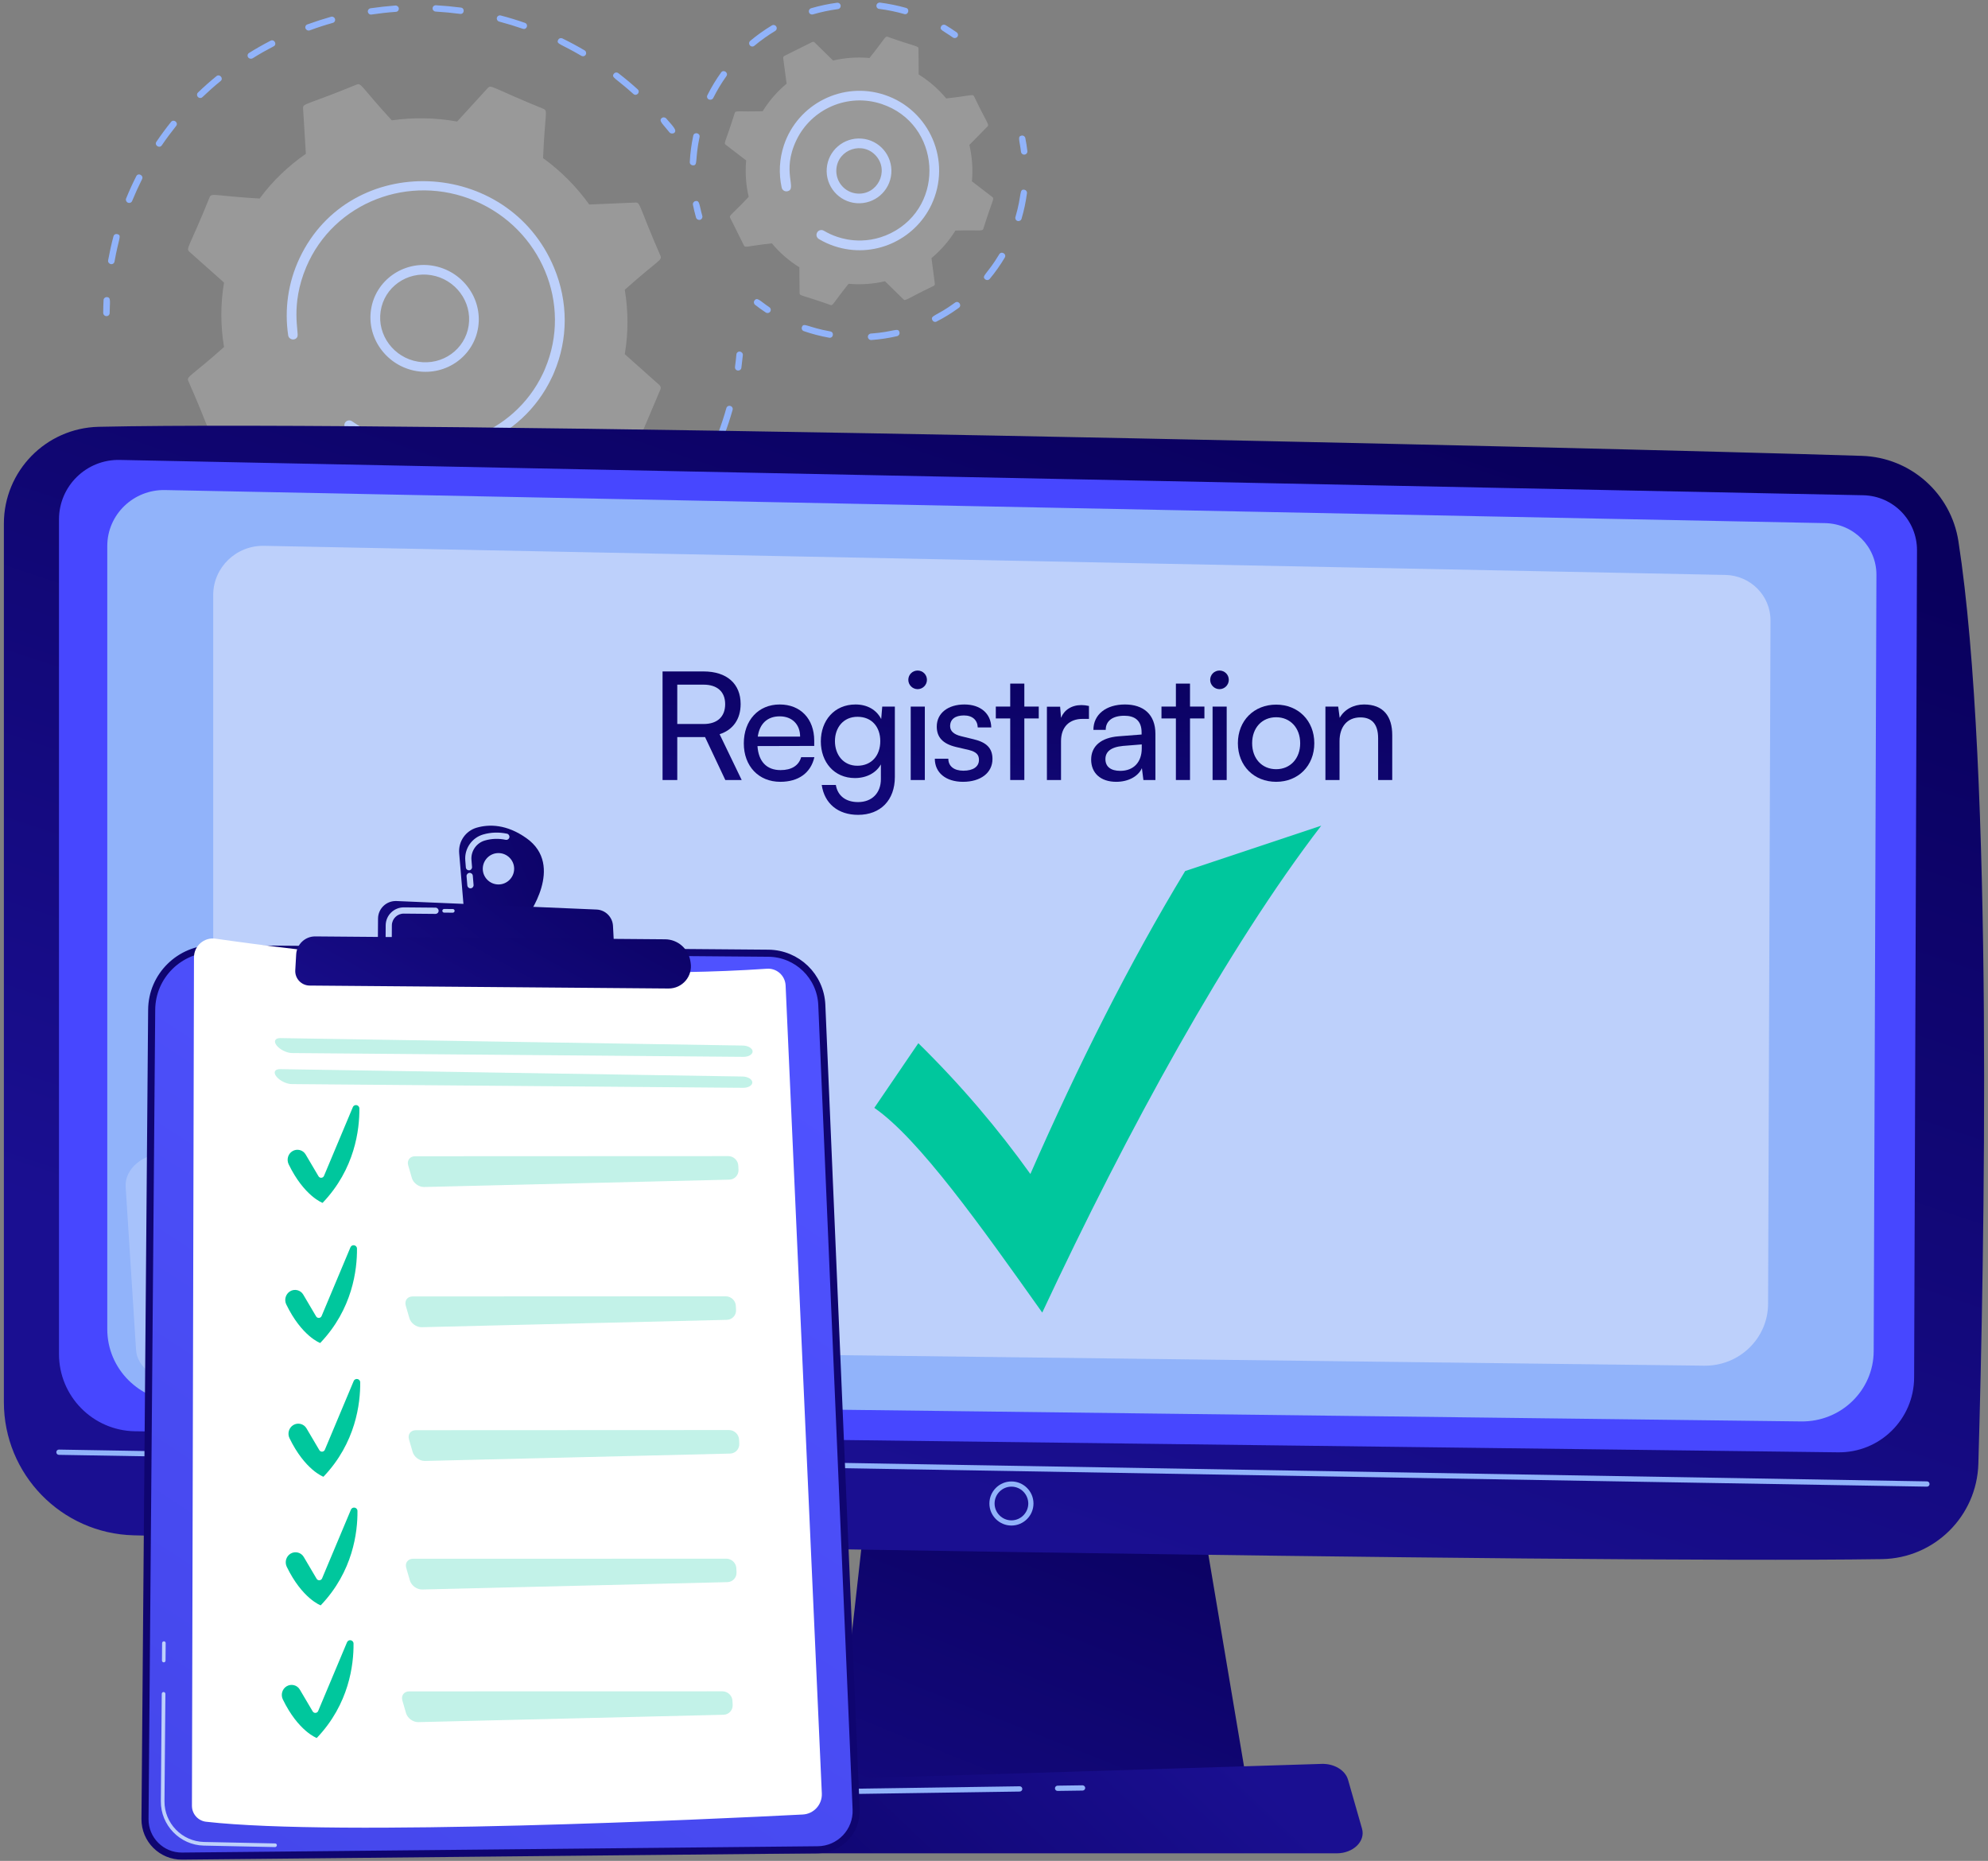 <svg width="281" height="263" viewBox="0 0 281 263" fill="none" xmlns="http://www.w3.org/2000/svg">
<rect x="0" y="0" width="281" height="263" fill="#808080" stroke="none"/>
<path d="M14.856 44.639C14.697 44.56 14.588 44.401 14.588 44.222C14.588 43.617 14.608 43.012 14.638 42.407C14.648 42.158 14.866 41.97 15.114 41.99C15.729 42.029 15.511 42.625 15.501 44.242C15.501 44.49 15.293 44.689 15.045 44.679C14.975 44.679 14.916 44.659 14.856 44.639Z" fill="#91B3FA"/>
<path d="M15.283 36.791C15.491 35.66 15.739 34.519 16.037 33.397C16.096 33.159 16.344 33.02 16.593 33.09C17.257 33.278 16.781 33.616 16.186 36.969C16.146 37.218 15.908 37.376 15.66 37.327C15.402 37.267 15.233 37.029 15.283 36.791ZM17.823 28.059C18.259 26.987 18.746 25.906 19.262 24.904C19.529 24.358 20.343 24.795 20.085 25.311C19.579 26.323 19.113 27.355 18.676 28.406C18.587 28.635 18.319 28.744 18.081 28.645C17.843 28.545 17.733 28.277 17.823 28.059ZM22.109 20.032C22.754 19.079 23.449 18.137 24.173 17.234C24.55 16.767 25.265 17.333 24.898 17.799C24.193 18.682 23.508 19.605 22.873 20.538C22.536 21.034 21.772 20.528 22.109 20.032ZM27.983 13.711C27.805 13.533 27.805 13.245 27.983 13.076C28.817 12.272 29.69 11.498 30.593 10.764C31.049 10.387 31.645 11.082 31.178 11.459C30.295 12.173 29.442 12.937 28.619 13.721C28.45 13.9 28.152 13.89 27.983 13.711ZM35.068 8.095C34.929 7.887 34.989 7.609 35.207 7.48C36.189 6.865 37.211 6.289 38.243 5.753C38.769 5.476 39.206 6.279 38.68 6.547C37.668 7.073 36.666 7.639 35.703 8.244C35.485 8.363 35.207 8.303 35.068 8.095ZM43.423 4.275C43.324 4.225 43.234 4.136 43.185 4.027C43.095 3.799 43.205 3.531 43.443 3.451C44.534 3.054 45.665 2.687 46.786 2.37C47.025 2.3 47.283 2.439 47.352 2.677C47.422 2.916 47.292 3.164 47.044 3.233C45.943 3.541 44.842 3.898 43.77 4.295C43.651 4.334 43.532 4.325 43.423 4.275ZM52.254 2.023C52.125 1.963 52.026 1.834 51.996 1.685C51.956 1.437 52.125 1.209 52.373 1.169C53.534 1.001 54.705 0.872 55.875 0.782C56.123 0.762 56.352 0.951 56.372 1.199C56.391 1.447 56.213 1.665 55.955 1.675C54.814 1.755 53.653 1.884 52.522 2.052C52.432 2.072 52.333 2.062 52.254 2.023ZM61.144 1.169C61.154 0.921 61.362 0.733 61.62 0.743C62.791 0.812 63.982 0.921 65.143 1.07C65.748 1.149 65.639 2.042 65.034 1.963C63.893 1.814 62.732 1.705 61.581 1.636C61.333 1.626 61.134 1.417 61.144 1.169ZM89.522 13.275C86.962 10.973 86.347 10.953 86.774 10.417C86.923 10.219 87.21 10.189 87.409 10.348C88.342 11.062 89.254 11.826 90.128 12.62C90.574 13.017 89.969 13.681 89.522 13.275ZM70.233 2.509C70.293 2.271 70.541 2.122 70.789 2.191C71.93 2.489 73.071 2.836 74.182 3.223C74.758 3.422 74.47 4.265 73.895 4.067C72.803 3.69 71.682 3.352 70.571 3.054C70.323 2.995 70.174 2.747 70.233 2.509ZM82.17 7.887C79.203 6.14 78.588 6.25 78.895 5.634C79.084 5.247 79.56 5.436 79.501 5.436C80.562 5.952 81.614 6.517 82.626 7.113C82.845 7.242 82.914 7.52 82.795 7.728C82.676 7.936 82.408 8.016 82.17 7.887Z" fill="#91B3FA"/>
<path d="M94.632 18.713C93.68 17.512 93.065 17.076 93.531 16.689C93.72 16.53 94.007 16.56 94.176 16.748C95.218 17.949 95.744 18.445 95.277 18.802C95.129 18.901 94.781 18.911 94.632 18.713Z" fill="#91B3FA"/>
<path d="M104.148 52.33C103.97 52.251 103.86 52.062 103.89 51.854C103.97 51.268 104.039 50.673 104.089 50.088C104.108 49.84 104.337 49.661 104.585 49.691C104.833 49.721 105.021 49.939 105.001 50.187C104.942 50.782 104.872 51.388 104.793 51.983C104.763 52.231 104.525 52.4 104.277 52.36C104.227 52.36 104.188 52.35 104.148 52.33Z" fill="#91B3FA"/>
<path d="M39.662 84.904C38.531 84.329 37.41 83.704 36.328 83.039C36.11 82.91 36.04 82.632 36.179 82.414C36.547 81.818 36.755 82.424 40.069 84.1C40.297 84.22 40.386 84.487 40.277 84.706C40.079 85.093 39.612 84.904 39.662 84.904ZM45.09 86.77C45.318 86.115 45.675 86.66 49.247 87.593C49.495 87.653 49.644 87.901 49.585 88.139C49.525 88.377 49.277 88.526 49.029 88.457C47.809 88.139 46.578 87.762 45.377 87.335C45.129 87.256 45.01 86.998 45.09 86.77ZM31.278 79.437C30.295 78.633 29.343 77.78 28.43 76.897C28.251 76.718 28.241 76.44 28.42 76.262C28.916 75.766 28.986 76.401 31.853 78.752C32.052 78.911 32.081 79.199 31.923 79.387C31.764 79.566 31.476 79.596 31.278 79.437ZM54.962 89.588C54.794 89.508 54.675 89.32 54.705 89.131C54.734 88.883 54.953 88.715 55.211 88.744C56.441 88.893 57.691 88.992 58.931 89.042C59.18 89.052 59.388 89.26 59.378 89.508C59.368 89.756 59.16 89.955 58.912 89.945C57.651 89.895 56.371 89.796 55.111 89.637C55.052 89.617 55.012 89.608 54.962 89.588ZM64.825 89.717C64.686 89.647 64.587 89.518 64.567 89.359C64.538 89.111 64.716 88.893 64.964 88.863C66.195 88.744 67.435 88.576 68.646 88.347C68.894 88.298 69.132 88.466 69.181 88.705C69.231 88.953 69.072 89.181 68.824 89.23C67.584 89.459 66.324 89.627 65.064 89.756C64.984 89.766 64.905 89.746 64.825 89.717ZM74.45 87.702C74.341 87.653 74.252 87.564 74.212 87.434C74.133 87.196 74.252 86.948 74.49 86.869C75.661 86.492 76.822 86.055 77.953 85.579C78.181 85.48 78.449 85.589 78.558 85.817C78.657 86.045 78.558 86.313 78.33 86.403C77.179 86.889 75.988 87.335 74.797 87.722C74.668 87.762 74.549 87.752 74.45 87.702ZM83.351 83.664C83.271 83.624 83.202 83.565 83.152 83.485C83.023 83.267 83.083 82.999 83.301 82.87C84.353 82.245 85.395 81.57 86.387 80.856C86.585 80.707 86.873 80.757 87.022 80.955C87.171 81.154 87.131 81.441 86.933 81.58C85.921 82.305 84.859 82.999 83.787 83.634C83.648 83.724 83.49 83.733 83.351 83.664ZM90.991 77.701C90.495 77.195 91.13 77.155 93.551 74.426C93.948 73.98 94.632 74.585 94.246 75.022C93.422 75.954 92.549 76.857 91.646 77.71C91.457 77.889 91.169 77.879 90.991 77.701ZM97.302 70.328C96.706 69.941 97.311 69.763 99.048 66.568C99.326 66.052 100.139 66.478 99.852 67.004C99.256 68.096 98.611 69.167 97.927 70.209C97.798 70.418 97.51 70.467 97.302 70.328ZM101.767 61.725C101.548 61.626 101.449 61.378 101.529 61.16C101.955 60.019 102.342 58.848 102.67 57.677C102.739 57.439 102.987 57.3 103.235 57.37C103.483 57.439 103.622 57.687 103.553 57.925C103.215 59.116 102.828 60.306 102.382 61.477C102.293 61.706 102.035 61.825 101.796 61.735C101.787 61.735 101.777 61.735 101.767 61.725Z" fill="#91B3FA"/>
<path d="M24.272 72.273C23.29 71.023 22.784 70.507 23.27 70.18C23.776 69.832 23.985 70.448 24.997 71.738C25.155 71.936 25.116 72.214 24.917 72.363C24.719 72.511 24.431 72.472 24.272 72.273Z" fill="#91B3FA"/>
<path d="M30.176 61.37L36.715 61.092C38.501 63.573 40.684 65.795 43.244 67.651C42.986 73.912 42.53 74.329 43.175 74.606L50.428 77.702C50.636 77.791 50.884 77.742 51.033 77.573L55.379 72.82C58.485 73.376 61.601 73.416 64.617 72.989L68.953 77.901C69.102 78.069 69.35 78.129 69.558 78.049L76.822 75.222C77.03 75.142 77.169 74.934 77.149 74.706L76.752 68.256C79.233 66.54 81.455 64.426 83.291 61.935L89.82 62.441C90.048 62.461 90.266 62.332 90.346 62.124L93.352 55.029C93.442 54.821 93.382 54.583 93.213 54.424L88.312 50.058C88.828 47.002 88.808 43.936 88.312 40.95C93.015 36.752 93.62 36.802 93.362 36.167C90.296 29.152 90.544 28.596 89.83 28.626L83.291 28.904C81.505 26.423 79.322 24.2 76.762 22.345C77.02 16.084 77.477 15.667 76.832 15.389C69.568 12.442 69.429 11.916 68.963 12.422L64.617 17.175C61.511 16.62 58.396 16.58 55.379 17.007C51.093 12.353 51.083 11.688 50.428 11.946C43.294 14.873 42.797 14.595 42.837 15.29L43.234 21.74C40.754 23.456 38.531 25.57 36.695 28.06C30.454 27.703 29.908 27.217 29.631 27.872C26.783 34.946 26.227 35.095 26.763 35.572L31.665 39.937C31.149 42.993 31.168 46.06 31.665 49.046C26.981 53.224 26.346 53.194 26.614 53.829C29.71 60.844 29.462 61.4 30.176 61.37Z" fill="white" fill-opacity="0.2"/>
<path d="M52.442 43.767C53.057 39.66 56.957 36.871 61.134 37.546C65.312 38.231 68.209 42.12 67.594 46.228C66.979 50.336 63.079 53.124 58.902 52.45C54.724 51.765 51.827 47.875 52.442 43.767ZM60.936 38.886C57.542 38.33 54.308 40.572 53.802 43.996C53.296 47.369 55.677 50.564 59.11 51.12C62.543 51.676 65.748 49.383 66.244 46.01C66.75 42.636 64.359 39.441 60.936 38.886Z" fill="#BDD0FB"/>
<path d="M51.907 62.342C50.874 61.856 49.892 61.28 48.969 60.635C48.692 60.437 48.602 60.08 48.741 59.792C48.761 59.762 48.781 59.722 48.801 59.693C49.019 59.395 49.446 59.325 49.753 59.534C50.815 60.278 51.966 60.913 53.167 61.429C62.236 65.299 72.654 61.419 76.742 52.786C76.852 52.568 76.951 52.34 77.04 52.112C80.92 42.953 76.455 32.376 67.167 28.407C57.89 24.448 47.173 28.586 43.294 37.724C40.992 43.162 42.301 47.041 42.034 47.597C41.746 48.202 40.833 48.053 40.734 47.389C40.198 43.777 40.694 39.967 42.351 36.464C49.515 21.342 71.801 22.206 78.32 37.843C80.324 42.656 80.324 47.915 78.31 52.657C78.211 52.906 78.102 53.144 77.983 53.382C75.909 57.768 72.267 61.141 67.673 62.937C62.821 64.832 57.483 64.733 52.641 62.669C52.393 62.56 52.145 62.451 51.907 62.342Z" fill="#BDD0FB"/>
<path d="M109.1 34.392C110.191 35.702 111.501 36.853 112.989 37.776L113.019 41.427C113.019 41.834 113.366 41.675 117.385 43.104C117.752 43.233 117.722 42.876 119.945 40.107C121.691 40.266 123.428 40.137 125.094 39.75L127.704 42.31C127.992 42.598 128.131 42.241 131.971 40.405C132.09 40.345 132.149 40.226 132.139 40.097L131.663 36.476C132.973 35.384 134.124 34.074 135.047 32.586C138.539 32.477 138.857 32.725 138.986 32.348C140.286 28.21 140.583 28.101 140.276 27.853L137.378 25.63C137.537 23.884 137.408 22.148 137.021 20.481L139.581 17.871C139.869 17.583 139.512 17.444 137.676 13.604C137.507 13.257 137.299 13.525 133.747 13.912C132.655 12.602 131.346 11.451 129.857 10.528L129.828 6.877C129.828 6.47 129.48 6.629 125.462 5.2C125.094 5.081 125.134 5.408 122.902 8.197C121.155 8.038 119.419 8.167 117.752 8.554L115.142 5.994C115.053 5.905 114.914 5.885 114.795 5.944L110.876 7.899C110.757 7.959 110.697 8.078 110.707 8.207L111.183 11.828C109.873 12.92 108.722 14.229 107.8 15.718C104.307 15.827 103.989 15.579 103.86 15.956C102.561 20.094 102.263 20.203 102.571 20.451L105.468 22.674C105.309 24.42 105.438 26.156 105.825 27.823C103.434 30.363 103.027 30.423 103.206 30.78L105.16 34.7C105.349 35.057 105.567 34.779 109.1 34.392Z" fill="white" fill-opacity="0.2"/>
<path d="M116.859 23.804C117.047 21.284 119.24 19.399 121.77 19.587C124.291 19.776 126.176 21.969 125.987 24.499C125.799 27.019 123.596 28.904 121.076 28.716C118.556 28.527 116.67 26.325 116.859 23.804ZM118.218 23.913C118.089 25.68 119.409 27.227 121.175 27.357C124.013 27.575 125.71 24.221 123.854 22.058C121.999 19.905 118.436 21.056 118.218 23.913Z" fill="#BDD0FB"/>
<path d="M98.383 30.749C98.215 30.154 98.066 29.549 97.947 28.953C97.897 28.705 98.056 28.467 98.304 28.418C98.919 28.288 98.83 28.983 99.267 30.501C99.336 30.739 99.197 30.997 98.959 31.067C98.701 31.126 98.453 30.987 98.383 30.749Z" fill="#91B3FA"/>
<path d="M97.5 22.892C97.56 21.692 97.719 20.432 97.987 19.181C98.115 18.596 98.999 18.785 98.88 19.37C98.195 22.615 98.691 23.418 97.937 23.369C97.669 23.349 97.481 23.14 97.5 22.892ZM100.189 14.052C99.961 13.942 99.872 13.665 99.991 13.446C100.547 12.335 101.201 11.253 101.926 10.241C102.273 9.755 103.017 10.281 102.67 10.767C101.975 11.74 101.35 12.781 100.814 13.853C100.596 14.24 100.13 14.042 100.189 14.052ZM106.143 6.53C106.083 6.501 106.034 6.461 105.994 6.411C105.835 6.223 105.855 5.935 106.053 5.766C107.006 4.963 108.038 4.238 109.1 3.593C109.318 3.464 109.596 3.534 109.725 3.752C109.854 3.97 109.784 4.248 109.566 4.377C108.544 4.992 107.552 5.697 106.629 6.471C106.49 6.59 106.302 6.61 106.143 6.53ZM114.587 2.006C114.478 1.956 114.378 1.857 114.349 1.728C114.279 1.49 114.418 1.232 114.656 1.162C115.847 0.815 117.087 0.547 118.318 0.388C118.566 0.359 118.794 0.527 118.824 0.785C118.853 1.033 118.685 1.262 118.427 1.291C117.236 1.45 116.055 1.698 114.904 2.035C114.795 2.065 114.686 2.055 114.587 2.006ZM123.884 0.765C123.914 0.517 124.142 0.339 124.39 0.368C125.63 0.527 126.861 0.775 128.061 1.113C128.637 1.271 128.389 2.155 127.813 1.986C126.662 1.658 125.482 1.41 124.281 1.262C124.023 1.242 123.854 1.013 123.884 0.765Z" fill="#91B3FA"/>
<path d="M134.69 5.299C133.33 4.337 132.725 4.238 133.033 3.712C133.162 3.493 133.439 3.424 133.658 3.553C134.184 3.87 134.71 4.208 135.216 4.565C135.424 4.714 135.474 4.992 135.325 5.2C135.176 5.389 134.898 5.438 134.69 5.299Z" fill="#91B3FA"/>
<path d="M144.314 21.456C144.116 19.788 143.798 19.282 144.394 19.163C144.642 19.114 144.88 19.273 144.93 19.521C145.049 20.126 145.148 20.741 145.217 21.346C145.247 21.594 145.068 21.823 144.82 21.852C144.572 21.882 144.344 21.703 144.314 21.456Z" fill="#91B3FA"/>
<path d="M113.346 46.231C113.594 45.517 114.12 46.261 117.355 46.836C117.95 46.935 117.792 47.839 117.196 47.729C115.986 47.511 114.785 47.203 113.634 46.806C113.396 46.737 113.257 46.479 113.346 46.231ZM122.673 47.63C122.654 47.382 122.842 47.164 123.09 47.144C126.394 46.906 126.97 46.221 127.139 46.965C127.198 47.213 127.039 47.452 126.801 47.511C125.611 47.789 124.38 47.968 123.16 48.057C122.902 48.067 122.693 47.878 122.673 47.63ZM131.792 45.249C131.445 44.574 132.338 44.713 134.997 42.768C135.483 42.411 136.019 43.145 135.533 43.502C134.541 44.227 133.489 44.882 132.397 45.437C132.179 45.566 131.911 45.477 131.792 45.249ZM139.254 39.474C138.668 38.988 139.552 38.769 141.238 35.941C141.546 35.425 142.33 35.892 142.022 36.408C141.397 37.46 140.683 38.472 139.899 39.414C139.73 39.613 139.442 39.633 139.254 39.474ZM143.53 30.673C144.463 27.497 144.027 26.714 144.771 26.813C145.019 26.843 145.197 27.071 145.158 27.319C144.999 28.539 144.741 29.75 144.394 30.921C144.324 31.159 144.066 31.298 143.828 31.228C143.6 31.169 143.461 30.921 143.53 30.673Z" fill="#91B3FA"/>
<path d="M108.246 44.169C107.73 43.832 107.224 43.465 106.738 43.088C106.54 42.929 106.5 42.651 106.659 42.453C107.046 41.957 107.423 42.532 108.742 43.415C108.951 43.554 109.01 43.832 108.871 44.04C108.732 44.249 108.445 44.298 108.246 44.169Z" fill="#91B3FA"/>
<path d="M115.767 33.796C115.39 33.578 115.321 33.151 115.509 32.843C115.698 32.516 116.125 32.417 116.442 32.605C117.047 32.962 117.692 33.26 118.357 33.478C118.506 33.498 121.949 34.917 125.918 32.953C133.777 29.033 132.973 17.493 124.638 14.705C119.846 13.098 114.666 15.39 112.553 19.845C110.419 24.34 112.751 26.711 111.302 27.029C110.935 27.108 110.568 26.88 110.489 26.513C110.052 24.529 110.161 22.455 110.806 20.52C112.771 14.646 119.161 11.441 125.055 13.415C131.405 15.539 134.57 22.772 131.653 28.944C129.292 33.915 123.477 36.644 117.911 34.778C117.176 34.53 116.452 34.203 115.767 33.796Z" fill="#BDD0FB"/>
<path d="M123.011 207.568L117.97 252.696H176.354L168.753 207.568H123.011Z" fill="url(#paint0_linear_96_9251)"/>
<path d="M0.548 74.013V198.163C0.548 208.373 8.684 216.728 18.895 216.986C64.24 218.157 222.83 220.995 265.993 220.35C273.415 220.241 279.418 214.307 279.637 206.885C280.47 178.04 281.819 108.692 276.819 76.494C275.767 69.717 270.041 64.647 263.185 64.428C225.192 63.218 57.076 59.358 13.933 60.321C6.491 60.499 0.548 66.572 0.548 74.013Z" fill="url(#paint1_linear_96_9251)"/>
<path d="M8.337 73.417V191.365C8.337 197.328 13.12 202.19 19.083 202.28L259.782 205.257C265.696 205.346 270.538 200.593 270.558 194.679L270.964 77.783C270.984 73.556 267.611 70.093 263.384 69.994L16.96 65.003C12.227 64.884 8.337 68.684 8.337 73.417Z" fill="#4747FF"/>
<path d="M15.164 77.159V187.863C15.164 193.46 19.718 198.024 25.394 198.103L254.582 200.891C260.208 200.971 264.822 196.516 264.842 190.959L265.229 81.247C265.249 77.278 262.034 74.033 258.015 73.934L23.369 69.26C18.875 69.151 15.164 72.723 15.164 77.159Z" fill="#91B3FA"/>
<path d="M30.136 84.094V181.543C30.136 186.469 34.145 190.486 39.141 190.556L240.885 193.011C245.837 193.08 249.899 189.159 249.916 184.268L250.257 87.693C250.274 84.199 247.444 81.343 243.907 81.256L37.359 77.142C33.402 77.046 30.136 80.19 30.136 84.094Z" fill="#BDD0FB"/>
<path d="M272.373 210.109L8.327 205.614C8.119 205.614 7.96 205.445 7.96 205.237C7.96 205.028 8.139 204.86 8.337 204.87L272.373 209.364C272.582 209.364 272.74 209.533 272.74 209.741C272.74 209.95 272.572 210.109 272.373 210.109Z" fill="#91B3FA"/>
<path d="M142.965 215.606C141.248 215.606 139.849 214.207 139.849 212.491C139.849 210.774 141.248 209.375 142.965 209.375C144.681 209.375 146.08 210.774 146.08 212.491C146.08 214.207 144.681 215.606 142.965 215.606ZM142.965 210.109C141.655 210.109 140.583 211.181 140.583 212.491C140.583 213.8 141.655 214.872 142.965 214.872C144.274 214.872 145.346 213.8 145.346 212.491C145.336 211.181 144.274 210.109 142.965 210.109Z" fill="#91B3FA"/>
<path d="M188.926 261.933H103.483C101.161 261.933 99.415 260.276 99.872 258.51L100.963 254.174C101.29 252.874 102.729 251.911 104.436 251.862L186.802 249.292C188.578 249.232 190.156 250.185 190.543 251.534L192.517 258.44C193.033 260.226 191.287 261.933 188.926 261.933Z" fill="url(#paint2_linear_96_9251)"/>
<path d="M149.484 253.112C149.285 253.112 149.117 252.953 149.117 252.745C149.117 252.537 149.275 252.378 149.484 252.368L153.016 252.318C153.215 252.328 153.383 252.477 153.393 252.685C153.393 252.894 153.234 253.053 153.026 253.063L149.484 253.112Z" fill="#91B3FA"/>
<path d="M103.037 259.631C103.017 259.631 102.997 259.631 102.977 259.631C102.779 259.601 102.64 259.413 102.67 259.204L103.176 256.049C103.454 254.313 104.932 253.033 106.688 253.003L144.126 252.457C144.334 252.457 144.493 252.616 144.503 252.824C144.503 253.033 144.344 253.191 144.136 253.201L106.698 253.747C105.299 253.767 104.118 254.789 103.9 256.168L103.394 259.323C103.374 259.502 103.216 259.631 103.037 259.631Z" fill="#91B3FA"/>
<path opacity="0.2" d="M111.63 161.874L23.657 162.915C20.273 162.955 17.595 165.148 17.763 167.758L19.232 190.798C19.39 193.258 22.02 195.183 25.215 195.183H111.729C115.043 195.183 117.722 193.119 117.722 190.569V166.488C117.712 163.908 114.973 161.834 111.63 161.874Z" fill="white"/>
<path d="M121.013 255.711L121.013 255.712C121.149 258.812 118.685 261.404 115.584 261.431L115.584 261.431L25.736 262.324C22.841 262.351 20.478 259.999 20.496 257.093C20.496 257.093 20.496 257.092 20.496 257.092L21.439 142.717L21.439 142.716C21.467 137.914 25.407 134.037 30.222 134.074C30.222 134.074 30.222 134.074 30.222 134.074L108.609 134.719C112.669 134.757 115.984 137.96 116.161 142.02L121.013 255.711Z" fill="url(#paint3_linear_96_9251)" stroke="#0F0570"/>
<path d="M38.868 261.05L28.817 260.841C25.433 260.772 22.705 257.954 22.735 254.57L22.863 239.389C22.863 239.25 22.983 239.131 23.122 239.131C23.26 239.141 23.38 239.25 23.38 239.389L23.25 254.57C23.221 257.676 25.731 260.256 28.837 260.325L38.888 260.534C39.027 260.534 39.146 260.653 39.136 260.792C39.126 260.94 39.007 261.05 38.868 261.05Z" fill="#BDD0FB"/>
<path d="M23.141 234.942C23.002 234.942 22.893 234.822 22.893 234.684L22.913 232.223C22.913 232.084 23.032 231.965 23.171 231.965C23.31 231.965 23.429 232.084 23.419 232.223L23.399 234.684C23.409 234.832 23.29 234.942 23.141 234.942C23.151 234.942 23.151 234.942 23.141 234.942Z" fill="#BDD0FB"/>
<path d="M30.474 132.664C41.17 134.202 77.933 138.994 108.395 136.911C109.784 136.812 110.975 137.873 111.044 139.272L116.164 253.47C116.234 255.037 115.033 256.367 113.465 256.446C100.655 257.101 47.928 259.592 29.134 257.468C27.993 257.339 27.13 256.367 27.13 255.216L27.418 135.313C27.418 133.676 28.857 132.426 30.474 132.664Z" fill="white"/>
<path opacity="0.6" d="M31.595 135.631C41.885 137.11 77.268 141.724 106.579 139.719C107.919 139.63 109.07 140.652 109.129 141.991L114.061 251.892C114.13 253.401 112.969 254.681 111.461 254.75C99.137 255.375 48.384 257.776 30.305 255.732C29.204 255.603 28.38 254.671 28.38 253.569L28.658 138.181C28.648 136.613 30.037 135.413 31.595 135.631Z" fill="white"/>
<g opacity="0.6">
<path d="M105.071 149.364C105.815 149.374 106.4 149.017 106.381 148.58C106.351 148.144 105.726 147.777 104.981 147.767L39.622 146.715C38.878 146.705 38.64 147.171 39.106 147.757C39.563 148.342 40.545 148.828 41.289 148.828L105.071 149.364Z" fill="#99E9D8"/>
</g>
<g opacity="0.6">
<path d="M39.583 151.102C38.839 151.092 38.6 151.558 39.067 152.144C39.523 152.729 40.505 153.215 41.25 153.215L105.031 153.741C105.775 153.751 106.361 153.394 106.341 152.957C106.311 152.521 105.686 152.153 104.942 152.144L39.583 151.102Z" fill="#99E9D8"/>
</g>
<path d="M50.14 191.087C50.13 191.087 50.12 191.087 50.12 191.087L41.299 191.216C40.029 191.236 38.958 190.382 38.809 189.241L37.856 181.859C37.797 181.422 37.926 180.986 38.213 180.629C38.531 180.232 39.027 179.974 39.563 179.924C40.307 179.855 41.329 179.745 42.45 179.616C44.901 179.349 47.679 179.041 49.307 178.981C49.317 178.981 49.327 178.981 49.346 178.981C50.517 178.952 51.539 179.646 51.847 180.668C52.353 182.355 52.383 185.58 52.383 189.003C52.373 190.134 51.37 191.057 50.14 191.087ZM39.622 180.638C39.275 180.668 38.968 180.827 38.769 181.075C38.61 181.273 38.531 181.522 38.571 181.77L39.523 189.152C39.622 189.936 40.386 190.511 41.289 190.501L50.11 190.372C50.12 190.372 50.12 190.372 50.13 190.372C50.974 190.353 51.658 189.737 51.658 189.003C51.658 185.629 51.629 182.464 51.152 180.867C50.944 180.162 50.16 179.646 49.336 179.696C47.729 179.755 44.842 180.073 42.53 180.321C41.398 180.46 40.367 180.569 39.622 180.638Z" fill="white"/>
<path opacity="0.6" d="M40.585 181.355C42.43 181.186 46.449 180.68 48.364 180.611C49.178 180.581 49.892 181.057 50.1 181.752C50.497 183.101 50.517 185.82 50.517 188.33C50.517 189.084 49.842 189.7 48.999 189.71L41.954 189.809C41.091 189.819 40.357 189.243 40.257 188.479L39.493 182.585C39.404 181.98 39.9 181.424 40.585 181.355Z" fill="white"/>
<g opacity="0.6">
<path d="M58.326 183.229C57.582 183.229 57.145 183.814 57.354 184.529L57.87 186.305C58.078 187.019 58.852 187.585 59.596 187.575L102.749 186.533C103.493 186.513 104.069 185.888 104.039 185.144L104.009 184.558C103.979 183.814 103.334 183.209 102.59 183.209L58.326 183.229Z" fill="#99E9D8"/>
</g>
<path d="M40.992 182.505C41.637 182.108 42.49 182.317 42.867 182.972L44.683 186.048C44.861 186.355 45.318 186.325 45.457 185.998L49.535 176.284C49.743 175.798 50.458 175.947 50.458 176.472C50.487 179.41 49.843 185.016 45.258 189.808C45.258 189.808 42.649 188.866 40.456 184.341C40.148 183.686 40.377 182.892 40.992 182.505Z" fill="#00C79D"/>
<path d="M50.487 171.284C50.477 171.284 50.468 171.284 50.468 171.284L41.647 171.413C40.376 171.433 39.305 170.58 39.156 169.438L38.203 162.056C38.144 161.62 38.273 161.183 38.561 160.826C38.878 160.429 39.374 160.171 39.91 160.121C40.654 160.052 41.676 159.943 42.797 159.814C45.248 159.546 48.027 159.238 49.654 159.179C49.664 159.179 49.674 159.179 49.694 159.179C50.864 159.149 51.886 159.843 52.194 160.865C52.7 162.552 52.73 165.777 52.73 169.2C52.71 170.322 51.718 171.254 50.487 171.284ZM39.97 160.826C39.622 160.856 39.315 161.014 39.116 161.262C38.958 161.461 38.878 161.709 38.918 161.957L39.87 169.339C39.97 170.123 40.734 170.699 41.637 170.689L50.458 170.56C50.468 170.56 50.468 170.56 50.477 170.56C51.321 170.54 52.006 169.925 52.006 169.19C52.006 165.817 51.976 162.652 51.499 161.054C51.291 160.35 50.507 159.834 49.684 159.883C48.076 159.943 45.189 160.26 42.877 160.508C41.736 160.647 40.714 160.756 39.97 160.826Z" fill="white"/>
<path opacity="0.6" d="M40.932 161.546C42.778 161.378 46.796 160.872 48.711 160.802C49.525 160.772 50.239 161.249 50.448 161.943C50.845 163.293 50.864 166.011 50.864 168.522C50.864 169.276 50.19 169.891 49.346 169.901L42.301 170C41.438 170.01 40.704 169.435 40.605 168.671L39.841 162.777C39.751 162.161 40.247 161.606 40.932 161.546Z" fill="white"/>
<g opacity="0.6">
<path d="M58.673 163.414C57.929 163.414 57.493 164 57.701 164.714L58.217 166.49C58.425 167.205 59.199 167.77 59.944 167.76L103.096 166.719C103.84 166.699 104.416 166.074 104.386 165.329L104.356 164.744C104.327 164 103.682 163.395 102.937 163.395L58.673 163.414Z" fill="#99E9D8"/>
</g>
<path d="M41.329 162.699C41.974 162.302 42.827 162.51 43.204 163.165L45.02 166.241C45.199 166.549 45.655 166.519 45.794 166.191L49.872 156.477C50.081 155.991 50.795 156.14 50.795 156.666C50.825 159.603 50.18 165.209 45.596 170.002C45.596 170.002 42.986 169.059 40.793 164.534C40.486 163.87 40.714 163.076 41.329 162.699Z" fill="#00C79D"/>
<path d="M50.597 209.989C50.587 209.989 50.577 209.989 50.577 209.989L41.756 210.118C40.486 210.138 39.414 209.285 39.265 208.144L38.313 200.761C38.253 200.325 38.382 199.888 38.67 199.531C38.987 199.134 39.483 198.876 40.019 198.826C40.764 198.757 41.785 198.648 42.907 198.519C45.358 198.251 48.136 197.943 49.763 197.884C49.773 197.884 49.783 197.884 49.803 197.884C50.974 197.854 51.996 198.549 52.303 199.571C52.809 201.257 52.839 204.482 52.839 207.905C52.829 209.037 51.827 209.959 50.597 209.989ZM40.079 199.541C39.732 199.571 39.424 199.729 39.225 199.977C39.067 200.176 38.987 200.424 39.017 200.672L39.97 208.054C40.069 208.838 40.833 209.414 41.736 209.404L50.557 209.275C50.567 209.275 50.567 209.275 50.577 209.275C51.42 209.255 52.105 208.64 52.105 207.905C52.105 204.532 52.075 201.367 51.599 199.769C51.391 199.065 50.607 198.558 49.783 198.598C48.176 198.658 45.288 198.975 42.976 199.223C41.855 199.362 40.823 199.471 40.079 199.541Z" fill="white"/>
<path opacity="0.6" d="M41.041 200.257C42.887 200.089 46.906 199.582 48.821 199.513C49.634 199.483 50.349 199.96 50.557 200.654C50.954 202.004 50.974 204.722 50.974 207.233C50.974 207.987 50.299 208.602 49.456 208.612L42.411 208.711C41.547 208.721 40.813 208.146 40.714 207.382L39.95 201.488C39.861 200.882 40.357 200.327 41.041 200.257Z" fill="white"/>
<g opacity="0.6">
<path d="M58.783 202.131C58.038 202.131 57.602 202.717 57.81 203.431L58.326 205.207C58.535 205.922 59.309 206.487 60.053 206.477L103.205 205.435C103.95 205.416 104.525 204.79 104.495 204.046L104.466 203.461C104.436 202.717 103.791 202.111 103.047 202.111L58.783 202.131Z" fill="#99E9D8"/>
</g>
<path d="M41.448 201.408C42.093 201.011 42.946 201.219 43.324 201.874L45.139 204.95C45.318 205.258 45.774 205.228 45.913 204.9L49.991 195.186C50.2 194.7 50.914 194.849 50.914 195.375C50.944 198.312 50.299 203.918 45.715 208.711C45.715 208.711 43.105 207.768 40.912 203.243C40.605 202.588 40.833 201.795 41.448 201.408Z" fill="#00C79D"/>
<path d="M50.21 228.167C50.2 228.167 50.19 228.167 50.19 228.167L41.369 228.296C40.099 228.316 39.027 227.462 38.878 226.321L37.926 218.939C37.866 218.502 37.995 218.066 38.283 217.709C38.6 217.312 39.097 217.054 39.632 217.004C40.377 216.935 41.399 216.826 42.52 216.697C44.852 216.439 47.749 216.121 49.386 216.061C50.547 216.032 51.609 216.706 51.916 217.748C52.422 219.435 52.452 222.66 52.452 226.083C52.442 227.204 51.44 228.137 50.21 228.167ZM39.692 217.709C39.345 217.738 39.037 217.897 38.839 218.145C38.68 218.344 38.6 218.592 38.64 218.84L39.593 226.222C39.692 227.006 40.456 227.581 41.359 227.572L50.18 227.443C51.013 227.403 51.728 226.817 51.728 226.073C51.728 222.7 51.698 219.544 51.222 217.937C51.013 217.232 50.23 216.736 49.406 216.766C47.799 216.826 44.911 217.143 42.599 217.391C41.458 217.53 40.436 217.639 39.692 217.709Z" fill="white"/>
<path opacity="0.6" d="M40.654 218.433C42.5 218.264 46.519 217.758 48.434 217.689C49.247 217.659 49.962 218.135 50.17 218.83C50.567 220.179 50.587 222.898 50.587 225.408C50.587 226.163 49.912 226.778 49.069 226.788L42.024 226.887C41.16 226.897 40.426 226.321 40.327 225.557L39.563 219.663C39.474 219.048 39.97 218.493 40.654 218.433Z" fill="white"/>
<g opacity="0.6">
<path d="M58.396 220.299C57.651 220.299 57.215 220.884 57.423 221.599L57.939 223.375C58.148 224.089 58.922 224.655 59.666 224.645L102.818 223.603C103.563 223.583 104.138 222.958 104.108 222.224L104.079 221.639C104.049 220.894 103.404 220.289 102.66 220.289L58.396 220.299Z" fill="#99E9D8"/>
</g>
<path d="M41.061 219.583C41.706 219.187 42.559 219.395 42.937 220.05L44.752 223.126C44.931 223.433 45.387 223.404 45.526 223.076L49.604 213.362C49.813 212.876 50.527 213.025 50.527 213.551C50.557 216.488 49.912 222.094 45.328 226.886C45.328 226.886 42.718 225.944 40.525 221.419C40.218 220.754 40.446 219.961 41.061 219.583Z" fill="#00C79D"/>
<path d="M49.664 246.902C49.654 246.902 49.644 246.902 49.644 246.902L40.823 247.031C39.553 247.051 38.481 246.198 38.333 245.057L37.38 237.674C37.32 237.238 37.449 236.801 37.737 236.444C38.055 236.047 38.551 235.789 39.087 235.74C39.831 235.67 40.853 235.561 41.974 235.432C44.425 235.164 47.203 234.857 48.83 234.797C50.031 234.787 51.053 235.442 51.361 236.484C51.867 238.171 51.897 241.395 51.897 244.819C51.887 245.95 50.894 246.873 49.664 246.902ZM39.136 236.454C38.789 236.484 38.481 236.643 38.283 236.891C38.124 237.089 38.045 237.337 38.075 237.585L39.027 244.967C39.126 245.751 39.89 246.327 40.793 246.317L49.614 246.188C49.624 246.188 49.624 246.188 49.634 246.188C50.478 246.168 51.162 245.553 51.162 244.819C51.162 241.445 51.133 238.28 50.656 236.682C50.448 235.978 49.664 235.492 48.84 235.511C47.233 235.571 44.346 235.888 42.034 236.137C40.912 236.275 39.89 236.385 39.136 236.454Z" fill="white"/>
<path opacity="0.6" d="M40.109 237.167C41.954 236.999 45.973 236.493 47.888 236.423C48.701 236.393 49.416 236.87 49.624 237.564C50.021 238.914 50.041 241.632 50.041 244.143C50.041 244.897 49.366 245.512 48.523 245.522L41.478 245.621C40.615 245.631 39.88 245.056 39.781 244.292L39.017 238.398C38.928 237.792 39.424 237.237 40.109 237.167Z" fill="white"/>
<g opacity="0.6">
<path d="M57.85 239.043C57.106 239.043 56.669 239.629 56.877 240.343L57.393 242.119C57.602 242.833 58.376 243.399 59.12 243.389L102.273 242.347C103.017 242.327 103.592 241.702 103.563 240.968L103.533 240.383C103.503 239.638 102.858 239.033 102.114 239.033L57.85 239.043Z" fill="#99E9D8"/>
</g>
<path d="M40.505 238.328C41.151 237.931 42.004 238.139 42.381 238.794L44.197 241.87C44.375 242.177 44.832 242.148 44.971 241.82L49.049 232.106C49.257 231.62 49.971 231.769 49.971 232.295C50.001 235.232 49.356 240.838 44.772 245.631C44.772 245.631 42.163 244.688 39.97 240.163C39.662 239.498 39.89 238.705 40.505 238.328Z" fill="#00C79D"/>
<path d="M74.401 118.452C71.583 116.458 69.122 116.478 67.385 116.974C65.798 117.43 64.766 118.948 64.905 120.586L65.59 128.752L74.48 129.615C74.47 129.615 79.927 122.352 74.401 118.452ZM70.442 125.001C69.221 124.991 68.229 123.989 68.239 122.769C68.249 121.548 69.251 120.556 70.471 120.566C71.692 120.576 72.684 121.578 72.674 122.798C72.664 124.019 71.662 125.011 70.442 125.001Z" fill="url(#paint4_linear_96_9251)"/>
<path d="M66.344 125.517C66.185 125.457 66.076 125.318 66.056 125.14L65.947 123.84C65.927 123.602 66.105 123.384 66.353 123.364C66.592 123.344 66.81 123.522 66.83 123.771L66.939 125.07C66.959 125.309 66.78 125.527 66.532 125.547C66.472 125.557 66.403 125.547 66.344 125.517ZM66.135 122.977C65.976 122.917 65.867 122.778 65.847 122.6L65.768 121.617C65.629 119.94 66.691 118.402 68.298 117.936C69.4 117.619 70.531 117.589 71.662 117.827C71.9 117.877 72.049 118.115 71.999 118.353C71.95 118.591 71.712 118.74 71.474 118.69C70.481 118.482 69.499 118.512 68.536 118.789C67.336 119.137 66.532 120.298 66.641 121.548L66.721 122.53C66.74 122.768 66.562 122.987 66.314 123.006C66.264 123.006 66.195 122.997 66.135 122.977Z" fill="#BDD0FB"/>
<path d="M53.405 133.923L53.434 129.825C53.444 128.406 54.625 127.285 56.044 127.344L84.313 128.545C85.563 128.594 86.575 129.596 86.645 130.847L86.853 134.786L53.405 133.923Z" fill="url(#paint5_linear_96_9251)"/>
<path d="M62.772 128.981C62.633 128.981 62.523 128.862 62.523 128.723C62.523 128.584 62.642 128.465 62.781 128.465L64.002 128.475C64.151 128.475 64.26 128.594 64.26 128.733C64.26 128.872 64.141 128.991 64.002 128.991L62.772 128.981Z" fill="#BDD0FB"/>
<path d="M54.794 132.842C54.625 132.783 54.506 132.614 54.506 132.426L54.516 130.769C54.526 130.084 54.794 129.449 55.28 128.973C55.766 128.496 56.411 128.238 57.086 128.238L61.561 128.278C61.799 128.278 61.998 128.476 61.998 128.724C61.998 128.973 61.799 129.161 61.551 129.161L57.076 129.121C56.153 129.111 55.399 129.856 55.389 130.778L55.379 132.435C55.379 132.684 55.181 132.872 54.933 132.872C54.893 132.872 54.834 132.862 54.794 132.842Z" fill="#BDD0FB"/>
<path d="M44.554 132.344L94.007 132.751C95.784 132.761 97.292 134.06 97.579 135.817L97.619 136.055C97.937 137.98 96.448 139.716 94.493 139.706L43.76 139.29C42.599 139.28 41.676 138.297 41.736 137.136L41.865 134.864C41.954 133.445 43.135 132.334 44.554 132.344Z" fill="url(#paint6_linear_96_9251)"/>
<path d="M129.806 147.435C135.858 153.379 141.078 159.55 145.642 165.921C152.439 150.432 159.682 136.034 167.521 123.105L186.751 116.695C173.504 133.96 159.384 159.699 147.319 185.507C138.587 173.204 129.875 160.93 123.584 156.574L129.806 147.435Z" fill="#00C79D"/>
<path d="M95.731 110.239H93.651V94.895H99.445C102.735 94.895 104.687 96.635 104.687 99.5C104.687 101.623 103.626 103.151 101.716 103.766L104.836 110.239H102.522L99.657 104.169H95.731V110.239ZM95.731 96.763V102.323H99.466C101.398 102.323 102.501 101.283 102.501 99.522C102.501 97.739 101.355 96.763 99.445 96.763H95.731Z" fill="url(#paint7_linear_96_9251)"/>
<path d="M110.293 110.494C107.237 110.494 105.136 108.287 105.136 105.061C105.136 101.814 107.194 99.564 110.208 99.564C113.158 99.564 115.089 101.601 115.089 104.679V105.422L107.067 105.443C107.216 107.629 108.362 108.839 110.335 108.839C111.885 108.839 112.903 108.202 113.243 107.013H115.111C114.601 109.242 112.861 110.494 110.293 110.494ZM110.208 101.241C108.468 101.241 107.364 102.281 107.11 104.106H113.095C113.095 102.387 111.97 101.241 110.208 101.241Z" fill="url(#paint8_linear_96_9251)"/>
<path d="M116.023 104.785C116.023 101.856 117.912 99.564 120.926 99.564C122.602 99.564 123.897 100.328 124.555 101.623L124.703 99.861H126.486V109.815C126.486 113.083 124.47 115.163 121.286 115.163C118.464 115.163 116.532 113.571 116.15 110.94H118.145C118.4 112.468 119.546 113.359 121.286 113.359C123.239 113.359 124.512 112.086 124.512 110.112V108.032C123.833 109.242 122.475 109.963 120.841 109.963C117.891 109.963 116.023 107.692 116.023 104.785ZM118.018 104.742C118.018 106.695 119.228 108.223 121.18 108.223C123.197 108.223 124.427 106.78 124.427 104.742C124.427 102.747 123.239 101.304 121.202 101.304C119.207 101.304 118.018 102.832 118.018 104.742Z" fill="url(#paint9_linear_96_9251)"/>
<path d="M129.705 97.399C128.983 97.399 128.389 96.805 128.389 96.083C128.389 95.341 128.983 94.768 129.705 94.768C130.426 94.768 131.021 95.341 131.021 96.083C131.021 96.805 130.426 97.399 129.705 97.399ZM128.728 110.239V99.861H130.723V110.239H128.728Z" fill="url(#paint10_linear_96_9251)"/>
<path d="M132.134 107.226H134.044C134.044 108.287 134.851 108.923 136.167 108.923C137.567 108.923 138.374 108.35 138.374 107.395C138.374 106.695 138.034 106.271 136.952 105.995L135.127 105.57C133.28 105.124 132.41 104.212 132.41 102.684C132.41 100.774 134.023 99.564 136.315 99.564C138.586 99.564 140.072 100.837 140.114 102.811H138.204C138.162 101.771 137.461 101.113 136.251 101.113C134.999 101.113 134.299 101.665 134.299 102.62C134.299 103.321 134.808 103.787 135.827 104.042L137.652 104.488C139.414 104.912 140.284 105.719 140.284 107.268C140.284 109.242 138.586 110.494 136.124 110.494C133.683 110.494 132.134 109.199 132.134 107.226Z" fill="url(#paint11_linear_96_9251)"/>
<path d="M144.788 110.239H142.793V101.538H140.756V99.861H142.793V96.614H144.788V99.861H146.826V101.538H144.788V110.239Z" fill="url(#paint12_linear_96_9251)"/>
<path d="M153.922 99.776V101.601H153.03C151.142 101.601 149.974 102.747 149.974 104.742V110.239H147.979V99.882H149.847L149.974 101.453C150.399 100.37 151.439 99.649 152.861 99.649C153.221 99.649 153.519 99.691 153.922 99.776Z" fill="url(#paint13_linear_96_9251)"/>
<path d="M157.777 110.494C155.548 110.494 154.232 109.242 154.232 107.353C154.232 105.443 155.654 104.254 158.095 104.063L161.363 103.809V103.512C161.363 101.771 160.323 101.156 158.923 101.156C157.246 101.156 156.291 101.899 156.291 103.151H154.551C154.551 100.986 156.333 99.564 159.008 99.564C161.576 99.564 163.316 100.922 163.316 103.724V110.239H161.618L161.406 108.563C160.875 109.751 159.453 110.494 157.777 110.494ZM158.35 108.945C160.239 108.945 161.385 107.714 161.385 105.761V105.209L158.732 105.422C156.97 105.591 156.249 106.271 156.249 107.289C156.249 108.393 157.055 108.945 158.35 108.945Z" fill="url(#paint14_linear_96_9251)"/>
<path d="M168.205 110.239H166.21V101.538H164.173V99.861H166.21V96.614H168.205V99.861H170.242V101.538H168.205V110.239Z" fill="url(#paint15_linear_96_9251)"/>
<path d="M172.372 97.399C171.651 97.399 171.057 96.805 171.057 96.083C171.057 95.341 171.651 94.768 172.372 94.768C173.094 94.768 173.688 95.341 173.688 96.083C173.688 96.805 173.094 97.399 172.372 97.399ZM171.396 110.239V99.861H173.391V110.239H171.396Z" fill="url(#paint16_linear_96_9251)"/>
<path d="M174.972 105.04C174.972 101.835 177.264 99.585 180.383 99.585C183.482 99.585 185.774 101.835 185.774 105.04C185.774 108.244 183.482 110.494 180.383 110.494C177.264 110.494 174.972 108.244 174.972 105.04ZM176.988 105.04C176.988 107.204 178.367 108.711 180.383 108.711C182.378 108.711 183.779 107.204 183.779 105.04C183.779 102.875 182.378 101.368 180.383 101.368C178.367 101.368 176.988 102.875 176.988 105.04Z" fill="url(#paint17_linear_96_9251)"/>
<path d="M189.341 110.239H187.346V99.861H189.15L189.362 101.453C190.02 100.264 191.336 99.564 192.8 99.564C195.538 99.564 196.79 101.241 196.79 103.894V110.239H194.795V104.339C194.795 102.238 193.819 101.389 192.291 101.389C190.423 101.389 189.341 102.726 189.341 104.742V110.239Z" fill="url(#paint18_linear_96_9251)"/>
<defs>
<linearGradient id="paint0_linear_96_9251" x1="161.488" y1="200.388" x2="121.407" y2="301.35" gradientUnits="userSpaceOnUse">
<stop stop-color="#09005D"/>
<stop offset="1" stop-color="#1A0F91"/>
</linearGradient>
<linearGradient id="paint1_linear_96_9251" x1="170.915" y1="47.81" x2="117.644" y2="207.624" gradientUnits="userSpaceOnUse">
<stop stop-color="#09005D"/>
<stop offset="1" stop-color="#1A0F91"/>
</linearGradient>
<linearGradient id="paint2_linear_96_9251" x1="102.311" y1="303.883" x2="164.207" y2="238.435" gradientUnits="userSpaceOnUse">
<stop stop-color="#09005D"/>
<stop offset="1" stop-color="#1A0F91"/>
</linearGradient>
<linearGradient id="paint3_linear_96_9251" x1="105.701" y1="145.891" x2="-3.145" y2="313.187" gradientUnits="userSpaceOnUse">
<stop stop-color="#4F52FF"/>
<stop offset="1" stop-color="#4042E2"/>
</linearGradient>
<linearGradient id="paint4_linear_96_9251" x1="89.314" y1="115.02" x2="36.66" y2="138.652" gradientUnits="userSpaceOnUse">
<stop stop-color="#09005D"/>
<stop offset="1" stop-color="#1A0F91"/>
</linearGradient>
<linearGradient id="paint5_linear_96_9251" x1="87.177" y1="109.859" x2="50.728" y2="156.991" gradientUnits="userSpaceOnUse">
<stop stop-color="#09005D"/>
<stop offset="1" stop-color="#1A0F91"/>
</linearGradient>
<linearGradient id="paint6_linear_96_9251" x1="82.61" y1="112.721" x2="57.334" y2="158.229" gradientUnits="userSpaceOnUse">
<stop stop-color="#09005D"/>
<stop offset="1" stop-color="#1A0F91"/>
</linearGradient>
<linearGradient id="paint7_linear_96_9251" x1="170.528" y1="91.522" x2="165.218" y2="143.804" gradientUnits="userSpaceOnUse">
<stop stop-color="#09005D"/>
<stop offset="1" stop-color="#1A0F91"/>
</linearGradient>
<linearGradient id="paint8_linear_96_9251" x1="170.528" y1="91.522" x2="165.218" y2="143.804" gradientUnits="userSpaceOnUse">
<stop stop-color="#09005D"/>
<stop offset="1" stop-color="#1A0F91"/>
</linearGradient>
<linearGradient id="paint9_linear_96_9251" x1="170.528" y1="91.522" x2="165.218" y2="143.804" gradientUnits="userSpaceOnUse">
<stop stop-color="#09005D"/>
<stop offset="1" stop-color="#1A0F91"/>
</linearGradient>
<linearGradient id="paint10_linear_96_9251" x1="170.528" y1="91.522" x2="165.218" y2="143.804" gradientUnits="userSpaceOnUse">
<stop stop-color="#09005D"/>
<stop offset="1" stop-color="#1A0F91"/>
</linearGradient>
<linearGradient id="paint11_linear_96_9251" x1="170.528" y1="91.522" x2="165.218" y2="143.804" gradientUnits="userSpaceOnUse">
<stop stop-color="#09005D"/>
<stop offset="1" stop-color="#1A0F91"/>
</linearGradient>
<linearGradient id="paint12_linear_96_9251" x1="170.528" y1="91.522" x2="165.218" y2="143.804" gradientUnits="userSpaceOnUse">
<stop stop-color="#09005D"/>
<stop offset="1" stop-color="#1A0F91"/>
</linearGradient>
<linearGradient id="paint13_linear_96_9251" x1="170.528" y1="91.522" x2="165.218" y2="143.804" gradientUnits="userSpaceOnUse">
<stop stop-color="#09005D"/>
<stop offset="1" stop-color="#1A0F91"/>
</linearGradient>
<linearGradient id="paint14_linear_96_9251" x1="170.528" y1="91.522" x2="165.218" y2="143.804" gradientUnits="userSpaceOnUse">
<stop stop-color="#09005D"/>
<stop offset="1" stop-color="#1A0F91"/>
</linearGradient>
<linearGradient id="paint15_linear_96_9251" x1="170.528" y1="91.522" x2="165.218" y2="143.804" gradientUnits="userSpaceOnUse">
<stop stop-color="#09005D"/>
<stop offset="1" stop-color="#1A0F91"/>
</linearGradient>
<linearGradient id="paint16_linear_96_9251" x1="170.528" y1="91.522" x2="165.218" y2="143.804" gradientUnits="userSpaceOnUse">
<stop stop-color="#09005D"/>
<stop offset="1" stop-color="#1A0F91"/>
</linearGradient>
<linearGradient id="paint17_linear_96_9251" x1="170.528" y1="91.522" x2="165.218" y2="143.804" gradientUnits="userSpaceOnUse">
<stop stop-color="#09005D"/>
<stop offset="1" stop-color="#1A0F91"/>
</linearGradient>
<linearGradient id="paint18_linear_96_9251" x1="170.528" y1="91.522" x2="165.218" y2="143.804" gradientUnits="userSpaceOnUse">
<stop stop-color="#09005D"/>
<stop offset="1" stop-color="#1A0F91"/>
</linearGradient>
</defs>
</svg>
